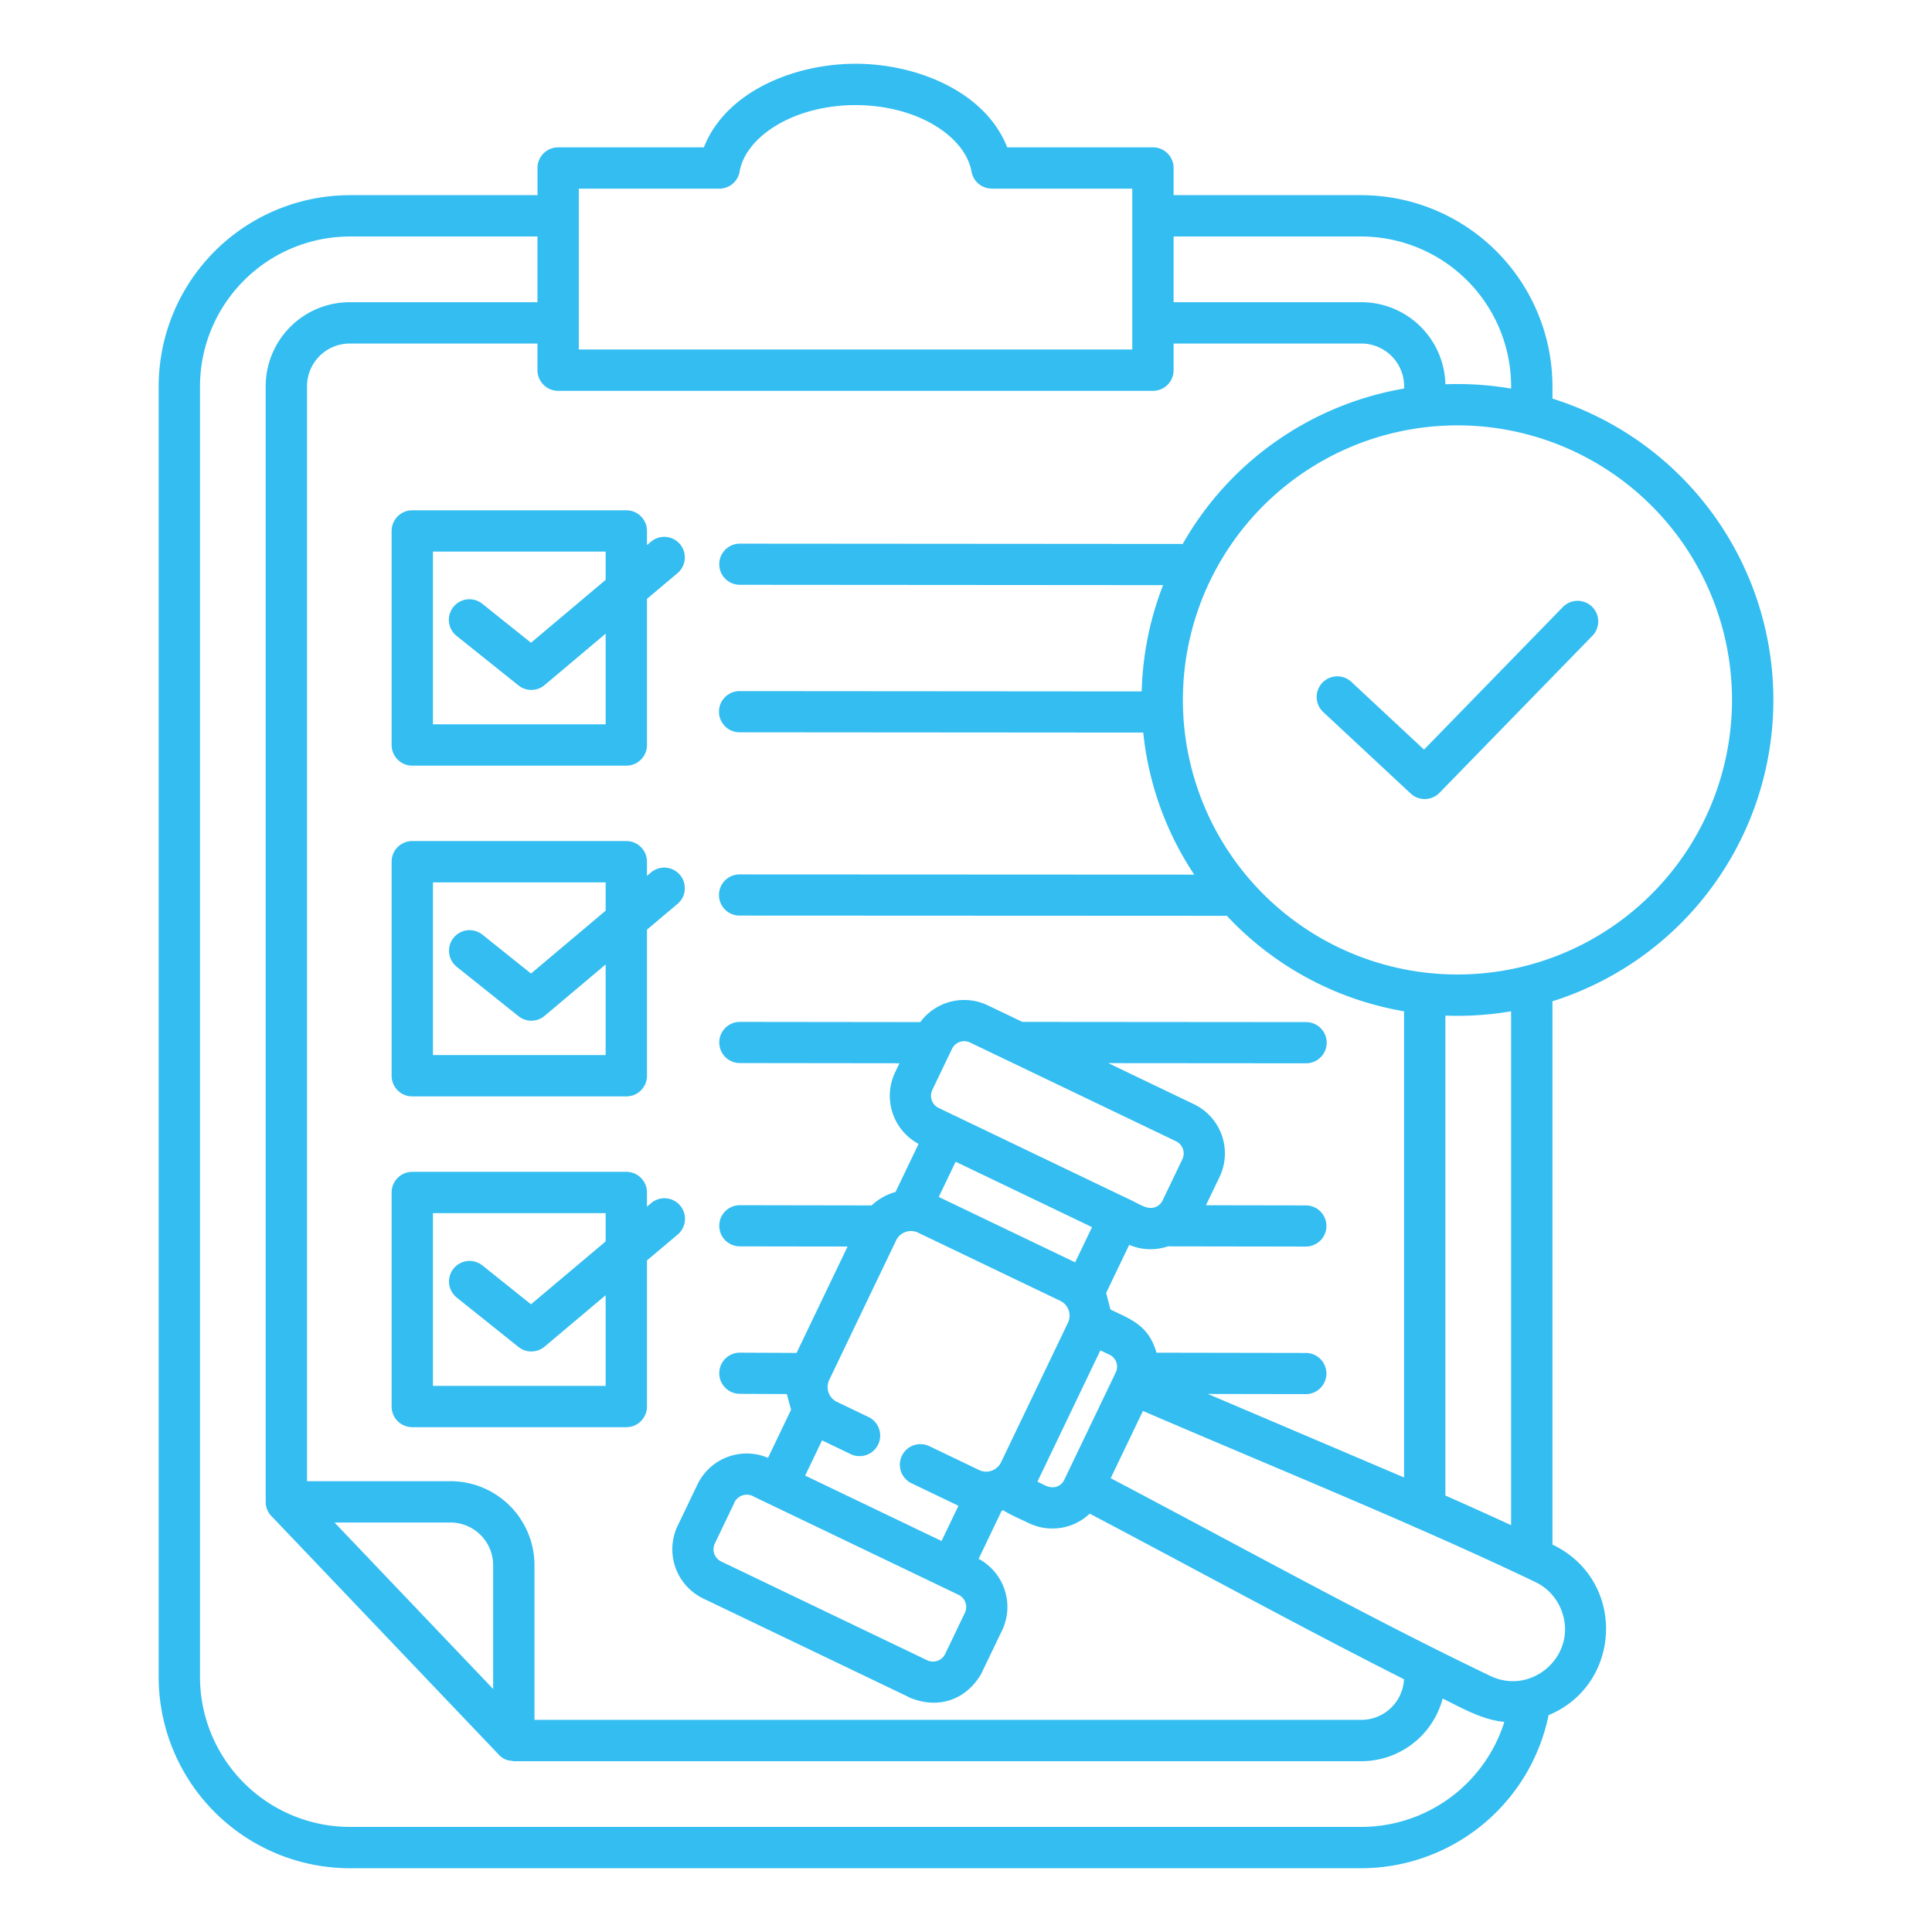 <svg id="Layer_1" viewBox="0 0 512 512" xmlns="http://www.w3.org/2000/svg" data-name="Layer 1"><path fill="#33bdf1" d="m254.061 422.654-54.206-25.991a3.661 3.661 0 0 0 -5.394 1.9l-5.033 10.5a3.588 3.588 0 0 0 1.657 4.733l54.651 26.2a3.586 3.586 0 0 0 4.73-1.652l5.253-10.955a3.588 3.588 0 0 0 -1.658-4.732zm183.629-288.616a72.762 72.762 0 1 0 0 102.9 72.764 72.764 0 0 0 0-102.9zm-87.017 54.662a5.463 5.463 0 0 1 7.444-8l19.266 17.954 36.786-37.773a5.46 5.46 0 0 1 7.831 7.613l-40.432 41.519a5.463 5.463 0 0 1 -7.721.277zm-51.649 129.019c2.752 1.211 4.884 2.978 7.066 2.211a3.506 3.506 0 0 0 2.008-1.786l5.25-10.95a3.587 3.587 0 0 0 -1.657-4.733l-54.649-26.2a3.587 3.587 0 0 0 -4.733 1.657l-5.251 10.95a3.588 3.588 0 0 0 1.657 4.733l50.309 24.122zm-7.411 40.139-16.506 34.426c-.058.122-.118.242-.18.362 1.912.916 3.323 1.948 5.133 1.312a3.416 3.416 0 0 0 1.959-1.743l13.69-28.55a3.5 3.5 0 0 0 -1.612-4.616zm-42.831-40.658 4.475-9.334 36.143 17.334-4.475 9.334zm-18.63 58.315-8.4-4.025a4.359 4.359 0 0 1 -2.017-5.759l17.77-37.062a4.358 4.358 0 0 1 5.759-2.018l37.754 18.1a4.36 4.36 0 0 1 2.018 5.759l-17.771 37.062a4.359 4.359 0 0 1 -5.758 2.018l-13.229-6.344a5.453 5.453 0 1 0 -4.706 9.839l12.428 5.962-4.475 9.334-36.151-17.331 4.476-9.334 7.6 3.642a5.453 5.453 0 1 0 4.706-9.839zm-58.695-231.063 1.071-.9a5.45 5.45 0 0 1 7.016 8.342l-8.087 6.811v38.724a5.476 5.476 0 0 1 -5.475 5.476h-56.721a5.476 5.476 0 0 1 -5.476-5.476v-56.723a5.476 5.476 0 0 1 5.476-5.476h56.721a5.476 5.476 0 0 1 5.475 5.476zm-50.457 24.063a5.448 5.448 0 0 1 6.8-8.515l12.92 10.336 19.783-16.662v-7.495h-45.77v45.77h45.77v-24.023l-16.185 13.632a5.453 5.453 0 0 1 -6.909.086zm190.017-116.792h49.8a50.729 50.729 0 0 1 50.6 50.594v3.311a83.742 83.742 0 0 1 0 159.722v143.979c19.72 9.447 18.462 37.126-1.024 45.2a50.789 50.789 0 0 1 -49.58 40.571h-268.17a50.729 50.729 0 0 1 -50.595-50.594v-342.189a50.729 50.729 0 0 1 50.6-50.594h49.794v-7.2a5.476 5.476 0 0 1 5.476-5.476h38.624c5.758-14.718 23.858-22.147 40.186-22.147s34.424 7.429 40.19 22.146h38.624a5.476 5.476 0 0 1 5.475 5.476v7.2zm-157.628 33.741v7.164h146.677v-42.628h-37.231v-.021a5.455 5.455 0 0 1 -5.368-4.492c-.85-4.678-4.364-8.95-9.546-12.129-11.975-7.344-30.411-7.344-42.386 0-5.039 3.091-8.5 7.215-9.469 11.74a5.477 5.477 0 0 1 -5.446 4.902h-37.231zm222.444 319.612c10.8 4.745 21.225 9.467 31.067 14.186a13.733 13.733 0 0 1 7.035 7.848c4.094 11.637-7.969 22.31-18.977 17.033-24.369-11.685-47.519-24.129-72.284-37.35-9.353-4.993-18.77-10.021-28.329-15.057l8.545-17.821c10.2 4.389 20.159 8.6 30.034 12.781 14.306 6.053 28.442 12.034 42 17.981a5.526 5.526 0 0 0 .911.4zm7.209-135.934v127.191q8.894 3.928 17.414 7.85v-136.183a84.4 84.4 0 0 1 -17.414 1.145zm-72.025-189.053h49.8a22.281 22.281 0 0 1 22.224 21.748 84.454 84.454 0 0 1 17.419 1.143 39.779 39.779 0 0 0 -39.643-40.306h-49.8zm-180.327 367.511v-32.839a11.324 11.324 0 0 0 -11.277-11.278h-30.761zm5.5 19.138h224.623a22.3 22.3 0 0 0 21.506-16.608c5.269 2.591 10.488 5.646 16.35 6.187a39.8 39.8 0 0 1 -37.856 27.835h-268.17a39.773 39.773 0 0 1 -39.643-39.646v-342.189a39.773 39.773 0 0 1 39.643-39.643h49.794v17.415h-49.794a22.279 22.279 0 0 0 -22.229 22.228v295.69a5.436 5.436 0 0 0 1.793 4.053l59.733 62.681a5.422 5.422 0 0 0 2.578 1.741l1.648.253zm35.267-234.628v-3.746a5.476 5.476 0 0 0 -5.475-5.476h-56.721a5.476 5.476 0 0 0 -5.476 5.476v56.721a5.476 5.476 0 0 0 5.476 5.476h56.721a5.476 5.476 0 0 0 5.475-5.476v-38.724l8.087-6.811a5.45 5.45 0 0 0 -7.016-8.342l-1.071.9zm-50.457 24.063a5.448 5.448 0 0 1 6.8-8.513l12.923 10.34 19.783-16.662v-7.498h-45.77v45.77h45.77v-24.025l-16.185 13.631a5.451 5.451 0 0 1 -6.909.086zm50.456 63.595v-3.746a5.475 5.475 0 0 0 -5.475-5.475h-56.72a5.476 5.476 0 0 0 -5.476 5.475v56.721a5.476 5.476 0 0 0 5.476 5.476h56.721a5.476 5.476 0 0 0 5.475-5.476v-38.724l8.087-6.811a5.45 5.45 0 1 0 -7.016-8.341l-1.071.9zm-50.456 24.063a5.448 5.448 0 0 1 6.8-8.513l12.92 10.337 19.783-16.663v-7.492h-45.77v45.77h45.77v-24.027l-16.185 13.632a5.452 5.452 0 0 1 -6.909.085zm87.516 25.6 1.127 4.17-6.11 12.743a14.469 14.469 0 0 0 -18.685 7.035l-5.26 10.969a14.467 14.467 0 0 0 6.791 19.278l54.193 25.984a5.391 5.391 0 0 0 1.041.483c7.335 2.813 14.448.293 18.4-6.478l5.542-11.526a14.466 14.466 0 0 0 -6.21-18.983l6.11-12.742c.152-.043.3-.087.455-.135.949.793 5.419 2.785 6.784 3.439a14.374 14.374 0 0 0 16.093-2.535c27.33 14.394 56.432 30.327 83.29 43.886a11.328 11.328 0 0 1 -11.266 10.762h-219.169v-41.02a22.28 22.28 0 0 0 -22.229-22.229h-38.048v-290.215a11.323 11.323 0 0 1 11.278-11.277h49.794v7.06a5.476 5.476 0 0 0 5.476 5.476h157.629a5.476 5.476 0 0 0 5.475-5.476v-7.06h49.8a11.35 11.35 0 0 1 11.278 11.929 83.783 83.783 0 0 0 -58.665 41.19l-117.364-.088a5.454 5.454 0 1 0 0 10.908l112.167.085a83.378 83.378 0 0 0 -5.672 28.17l-106.495-.081a5.455 5.455 0 1 0 0 10.909l106.907.081a83.225 83.225 0 0 0 13.516 37.644l-120.423-.058a5.455 5.455 0 1 0 0 10.909l129.066.061a83.528 83.528 0 0 0 46.963 25.31v123.534l-52-22.134 25.962.045a5.454 5.454 0 1 0 0-10.908l-39.578-.069q-.144-.538-.329-1.064c-2.222-6.316-6.569-7.833-11.859-10.369l-1.153-4.4 6.111-12.744a14.386 14.386 0 0 0 10.27.393l36.538.06a5.454 5.454 0 1 0 0-10.908l-26.462-.044 3.6-7.5a14.466 14.466 0 0 0 -6.79-19.278l-22.7-10.883 52.353.042a5.455 5.455 0 1 0 0-10.909l-75.116-.06-9.188-4.394a14.469 14.469 0 0 0 -17.871 4.451l-47.814-.057a5.454 5.454 0 1 0 0 10.908l42.3.051-1.145 2.388a14.465 14.465 0 0 0 6.211 18.982l-6.11 12.743a15.31 15.31 0 0 0 -6.339 3.563l-34.919-.059a5.454 5.454 0 1 0 0 10.908l28.55.048-13.518 28.193-15.011-.067a5.454 5.454 0 1 0 -.043 10.908z" fill-rule="evenodd"/></svg>